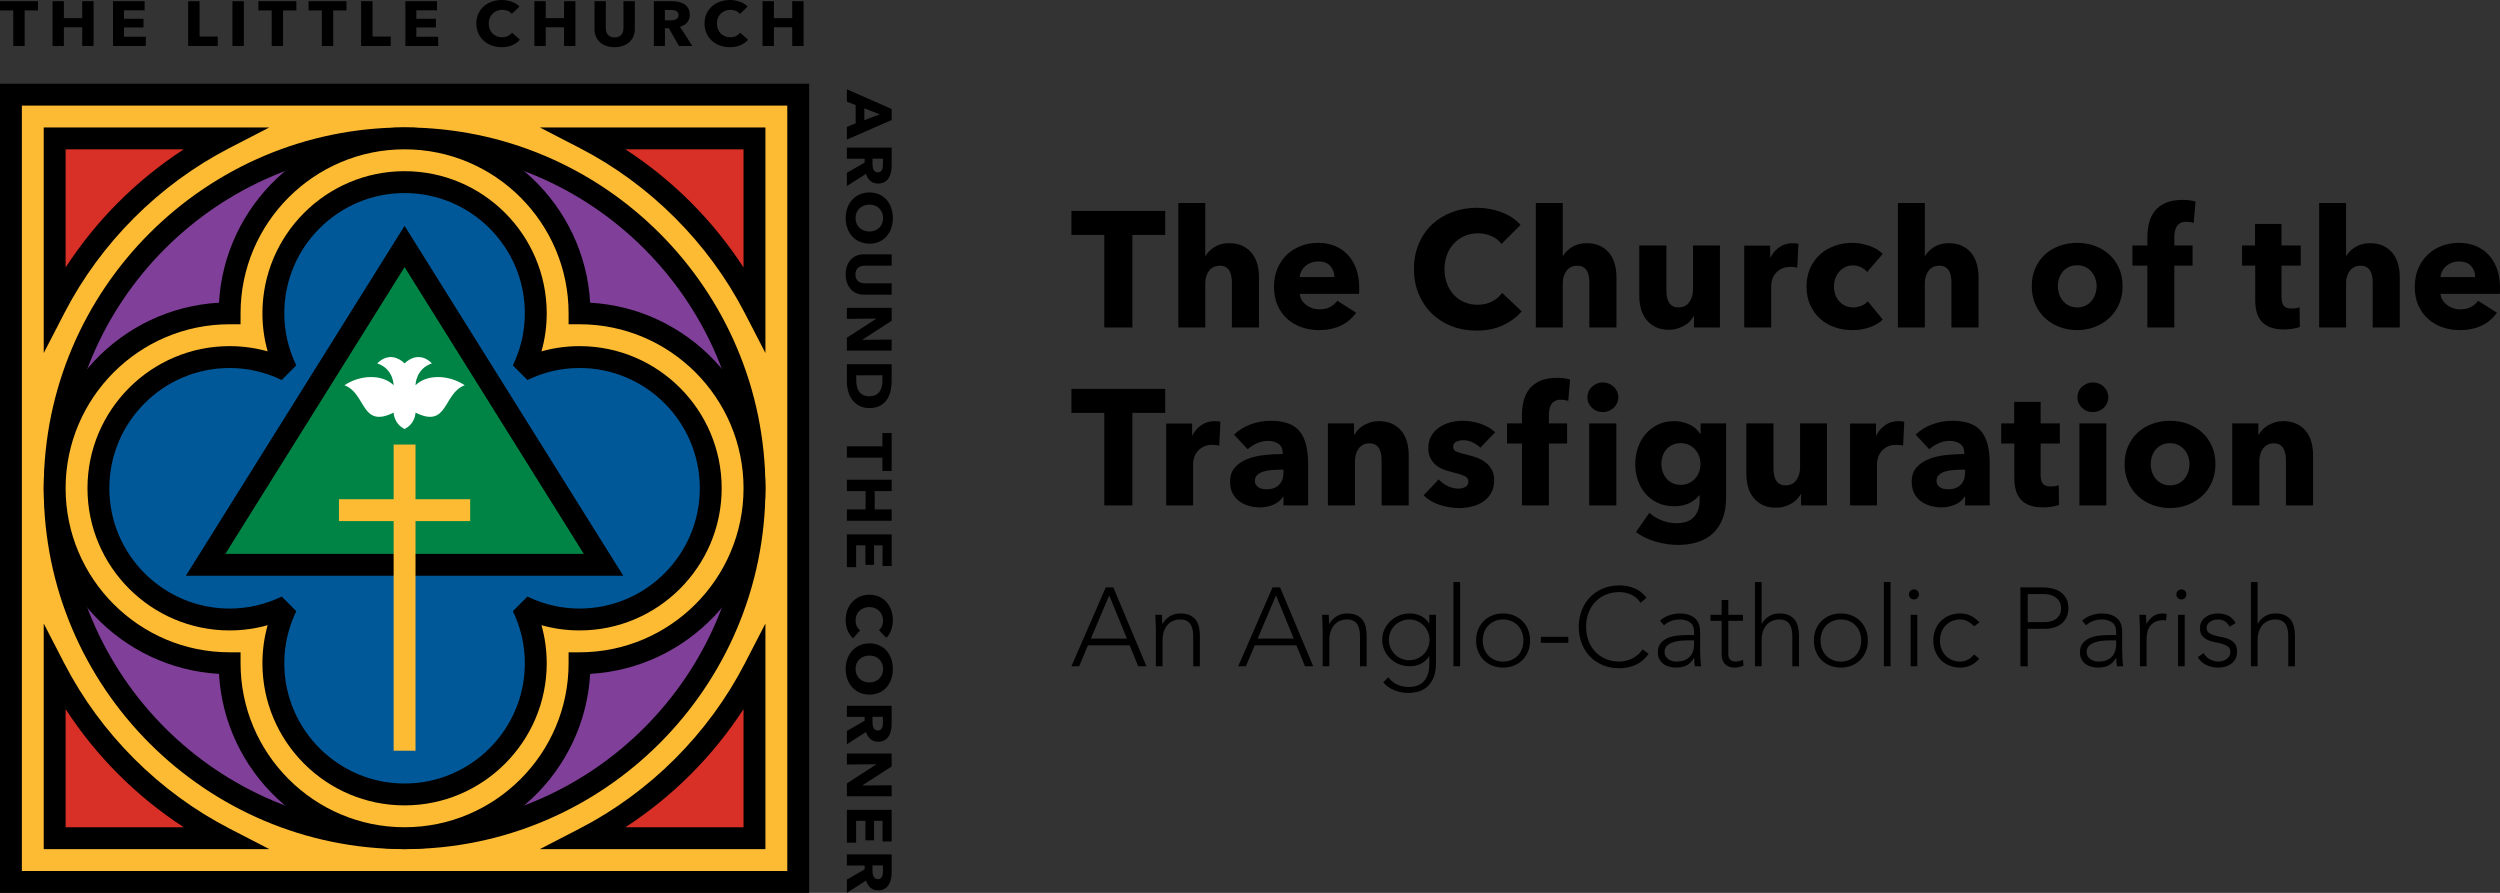 <svg width="336" height="120" viewBox="0 0 336 120" fill="none" xmlns="http://www.w3.org/2000/svg">
<rect x="0" y="0" width="336" height="120" fill="#333333" stroke="none"/>
<g clip-path="url(#clip0_1_126)">
<path d="M107.28 12.72H1.47V118.53H107.28V12.72Z" fill="#FDBB33"/>
<path d="M108.75 120H0V11.25H108.75V120ZM2.939 117.061H105.811V14.189H2.939V117.061Z" fill="black"/>
<path d="M54.375 112.652C80.347 112.652 101.402 91.597 101.402 65.625C101.402 39.653 80.347 18.598 54.375 18.598C28.403 18.598 7.348 39.653 7.348 65.625C7.348 91.597 28.403 112.652 54.375 112.652Z" fill="#804099"/>
<path d="M54.375 114.122C27.634 114.122 5.878 92.366 5.878 65.625C5.878 38.884 27.634 17.128 54.375 17.128C81.116 17.128 102.872 38.884 102.872 65.625C102.872 92.366 81.116 114.122 54.375 114.122ZM54.375 20.068C29.254 20.068 8.818 40.504 8.818 65.625C8.818 90.746 29.254 111.182 54.375 111.182C79.496 111.182 99.932 90.746 99.932 65.625C99.932 40.504 79.496 20.068 54.375 20.068Z" fill="black"/>
<path d="M77.888 42.111C77.888 29.125 67.361 18.598 54.375 18.598C41.389 18.598 30.861 29.125 30.861 42.111C17.875 42.111 7.348 52.639 7.348 65.625C7.348 78.611 17.875 89.138 30.861 89.138C30.861 102.125 41.389 112.652 54.375 112.652C67.361 112.652 77.888 102.125 77.888 89.138C90.874 89.138 101.402 78.611 101.402 65.625C101.402 52.639 90.874 42.111 77.888 42.111Z" fill="#FDBB33"/>
<path d="M54.375 114.122C41.079 114.122 30.174 103.681 29.432 90.568C16.319 89.825 5.878 78.921 5.878 65.625C5.878 52.329 16.319 41.425 29.432 40.682C30.175 27.569 41.079 17.128 54.375 17.128C67.671 17.128 78.575 27.569 79.318 40.682C92.431 41.425 102.872 52.329 102.872 65.625C102.872 78.921 92.431 89.826 79.318 90.568C78.575 103.681 67.671 114.122 54.375 114.122ZM30.861 43.581C18.707 43.581 8.818 53.47 8.818 65.625C8.818 77.78 18.707 87.669 30.861 87.669H32.331V89.138C32.331 101.293 42.22 111.182 54.375 111.182C66.53 111.182 76.419 101.293 76.419 89.138V87.669H77.888C90.043 87.669 99.932 77.78 99.932 65.625C99.932 53.47 90.043 43.581 77.888 43.581H76.419V42.112C76.419 29.957 66.53 20.068 54.375 20.068C42.22 20.068 32.331 29.957 32.331 42.112V43.581H30.861Z" fill="black"/>
<path d="M77.888 47.99C75.149 47.99 72.566 48.633 70.253 49.747C71.367 47.434 72.01 44.851 72.01 42.112C72.01 32.372 64.115 24.477 54.375 24.477C44.635 24.477 36.74 32.372 36.74 42.112C36.74 44.851 37.383 47.434 38.497 49.747C36.184 48.633 33.601 47.99 30.861 47.99C21.122 47.99 13.226 55.885 13.226 65.625C13.226 75.365 21.122 83.26 30.861 83.26C33.601 83.26 36.184 82.617 38.497 81.503C37.383 83.816 36.74 86.399 36.74 89.138C36.74 98.878 44.635 106.774 54.375 106.774C64.115 106.774 72.01 98.878 72.01 89.138C72.01 86.399 71.367 83.816 70.253 81.503C72.566 82.617 75.149 83.26 77.888 83.26C87.628 83.26 95.523 75.365 95.523 65.625C95.523 55.885 87.628 47.99 77.888 47.99Z" fill="#005899"/>
<path d="M54.375 108.243C43.841 108.243 35.27 99.672 35.27 89.138C35.27 87.397 35.507 85.687 35.974 84.025C34.313 84.493 32.603 84.73 30.861 84.73C20.328 84.73 11.757 76.159 11.757 65.625C11.757 55.091 20.328 46.52 30.861 46.52C32.603 46.52 34.313 46.757 35.974 47.224C35.507 45.563 35.27 43.853 35.27 42.112C35.27 31.578 43.841 23.007 54.375 23.007C64.909 23.007 73.48 31.578 73.48 42.112C73.48 43.853 73.243 45.563 72.775 47.224C74.437 46.757 76.147 46.52 77.888 46.52C88.422 46.52 96.993 55.091 96.993 65.625C96.993 76.159 88.422 84.73 77.888 84.73C76.147 84.73 74.437 84.493 72.775 84.025C73.243 85.687 73.48 87.397 73.48 89.138C73.48 99.672 64.909 108.243 54.375 108.243ZM37.859 80.178L39.822 82.141C38.752 84.36 38.209 86.715 38.209 89.138C38.209 98.052 45.462 105.304 54.375 105.304C63.288 105.304 70.54 98.052 70.54 89.138C70.54 86.715 69.998 84.36 68.928 82.141L70.891 80.178C73.11 81.248 75.465 81.79 77.888 81.79C86.802 81.79 94.054 74.538 94.054 65.625C94.054 56.712 86.802 49.459 77.888 49.459C75.465 49.459 73.11 50.002 70.891 51.072L68.928 49.109C69.998 46.89 70.54 44.535 70.54 42.112C70.54 33.199 63.288 25.946 54.375 25.946C45.462 25.946 38.209 33.199 38.209 42.112C38.209 44.535 38.752 46.89 39.822 49.109L37.859 51.072C35.64 50.002 33.285 49.459 30.861 49.459C21.948 49.459 14.696 56.712 14.696 65.625C14.696 74.538 21.948 81.79 30.861 81.79C33.285 81.79 35.64 81.248 37.859 80.178Z" fill="black"/>
<path d="M27.634 75.912L54.375 33.127L81.116 75.912H27.634Z" fill="#008445"/>
<path d="M54.375 35.901L78.464 74.443H30.286L54.375 35.901ZM54.375 30.355L24.983 77.382H83.767L54.375 30.355Z" fill="black"/>
<path d="M55.845 59.747H52.905V100.895H55.845V59.747Z" fill="#FDBB33"/>
<path d="M63.193 67.095H45.557V70.034H63.193V67.095Z" fill="#FDBB33"/>
<path d="M55.845 51.778C55.845 51.778 55.845 49.573 58.049 48.838C56.579 47.369 55.11 48.103 54.375 48.838C53.64 48.103 52.171 47.369 50.701 48.838C52.905 49.573 52.905 51.778 52.905 51.778C51.436 50.308 48.497 50.308 46.292 51.778C49.231 52.854 48.497 57.656 52.905 55.452C52.905 55.452 52.905 56.921 54.375 57.656C55.845 56.921 55.845 55.452 55.845 55.452C60.253 57.656 59.519 52.854 62.458 51.778C60.253 50.308 57.314 50.308 55.845 51.778Z" fill="white"/>
<path d="M30.147 18.598H7.348V41.397C12.39 31.63 20.38 23.64 30.147 18.598Z" fill="#D82F27"/>
<path d="M5.878 47.447V17.128H36.197L30.821 19.904C21.393 24.771 13.521 32.644 8.654 42.071L5.878 47.447ZM8.818 20.068V35.947C12.955 29.587 18.337 24.205 24.697 20.068H8.818Z" fill="black"/>
<path d="M78.603 18.598H101.402V41.397C96.36 31.63 88.37 23.64 78.603 18.598Z" fill="#D82F27"/>
<path d="M102.872 47.447L100.096 42.071C95.229 32.643 87.356 24.771 77.929 19.904L72.553 17.128H102.872V47.447ZM84.053 20.068C90.413 24.205 95.795 29.587 99.932 35.947V20.068H84.053Z" fill="black"/>
<path d="M30.147 112.652H7.348V89.853C12.39 99.62 20.38 107.61 30.147 112.652Z" fill="#D82F27"/>
<path d="M36.197 114.122H5.878V83.803L8.654 89.179C13.521 98.607 21.393 106.479 30.821 111.346L36.197 114.122ZM8.818 111.182H24.697C18.337 107.045 12.955 101.664 8.818 95.303V111.182Z" fill="black"/>
<path d="M78.603 112.652H101.402V89.853C96.36 99.62 88.37 107.61 78.603 112.652Z" fill="#D82F27"/>
<path d="M102.872 114.122H72.553L77.929 111.346C87.357 106.479 95.229 98.607 100.096 89.179L102.872 83.803V114.122ZM84.053 111.182H99.932V95.303C95.795 101.664 90.413 107.045 84.053 111.182Z" fill="black"/>
<path d="M68.843 6.073C68.433 6.252 67.96 6.341 67.424 6.341C66.937 6.341 66.486 6.265 66.072 6.112C65.659 5.959 65.3 5.742 64.997 5.461C64.693 5.181 64.455 4.845 64.283 4.454C64.11 4.063 64.024 3.633 64.024 3.162C64.024 2.681 64.112 2.244 64.287 1.853C64.463 1.462 64.705 1.129 65.015 0.855C65.324 0.58 65.687 0.369 66.103 0.221C66.52 0.074 66.969 8.39233e-05 67.451 8.39233e-05C67.897 8.39233e-05 68.336 0.075 68.768 0.226C69.199 0.376 69.548 0.595 69.816 0.884L68.781 1.87C68.638 1.683 68.451 1.544 68.219 1.454C67.987 1.363 67.749 1.318 67.505 1.318C67.237 1.318 66.992 1.364 66.769 1.458C66.545 1.551 66.353 1.68 66.193 1.845C66.032 2.009 65.907 2.203 65.818 2.427C65.728 2.651 65.684 2.896 65.684 3.162C65.684 3.434 65.728 3.684 65.818 3.91C65.907 4.137 66.031 4.331 66.188 4.493C66.346 4.654 66.535 4.78 66.755 4.871C66.975 4.961 67.216 5.007 67.478 5.007C67.781 5.007 68.046 4.95 68.272 4.837C68.498 4.724 68.68 4.576 68.817 4.394L69.879 5.347C69.599 5.653 69.254 5.895 68.843 6.073Z" fill="black"/>
<path d="M75.808 6.18V3.664H73.345V6.18H71.819V0.162H73.345V2.439H75.808V0.162H77.334V6.18H75.808Z" fill="black"/>
<path d="M85.127 4.9C84.999 5.198 84.816 5.453 84.579 5.666C84.341 5.878 84.054 6.043 83.717 6.163C83.381 6.282 83.008 6.341 82.597 6.341C82.181 6.341 81.806 6.282 81.473 6.163C81.14 6.044 80.857 5.878 80.625 5.666C80.393 5.453 80.214 5.198 80.089 4.9C79.964 4.603 79.902 4.273 79.902 3.91V0.162H81.419V3.791C81.419 3.956 81.441 4.111 81.486 4.259C81.531 4.406 81.599 4.538 81.692 4.654C81.784 4.77 81.906 4.862 82.058 4.93C82.209 4.998 82.392 5.032 82.606 5.032C82.82 5.032 83.003 4.998 83.155 4.93C83.307 4.862 83.43 4.77 83.525 4.654C83.621 4.538 83.689 4.406 83.731 4.259C83.772 4.111 83.793 3.956 83.793 3.791V0.162H85.319V3.91C85.319 4.273 85.255 4.603 85.127 4.9Z" fill="black"/>
<path d="M91.26 6.18L89.888 3.791H89.368V6.18H87.877V0.162H90.287C90.59 0.162 90.886 0.191 91.175 0.251C91.463 0.311 91.722 0.411 91.951 0.553C92.18 0.694 92.363 0.881 92.501 1.114C92.637 1.346 92.706 1.635 92.706 1.981C92.706 2.389 92.589 2.732 92.358 3.009C92.126 3.287 91.804 3.485 91.394 3.604L93.045 6.18H91.26ZM91.197 2.006C91.197 1.865 91.166 1.75 91.103 1.662C91.04 1.574 90.96 1.506 90.861 1.458C90.762 1.41 90.651 1.377 90.529 1.36C90.406 1.343 90.288 1.335 90.175 1.335H89.359V2.737H90.085C90.211 2.737 90.34 2.728 90.471 2.708C90.603 2.688 90.722 2.652 90.83 2.601C90.937 2.55 91.025 2.477 91.094 2.38C91.163 2.284 91.197 2.159 91.197 2.006Z" fill="black"/>
<path d="M99.508 6.073C99.098 6.252 98.625 6.341 98.089 6.341C97.602 6.341 97.151 6.265 96.737 6.112C96.324 5.959 95.965 5.742 95.662 5.461C95.358 5.181 95.12 4.845 94.948 4.454C94.775 4.063 94.689 3.633 94.689 3.162C94.689 2.681 94.777 2.244 94.952 1.853C95.128 1.462 95.37 1.129 95.68 0.855C95.989 0.58 96.352 0.369 96.768 0.221C97.185 0.074 97.634 8.39233e-05 98.116 8.39233e-05C98.562 8.39233e-05 99.001 0.075 99.433 0.226C99.864 0.376 100.213 0.595 100.481 0.884L99.446 1.87C99.303 1.683 99.115 1.544 98.884 1.454C98.652 1.363 98.413 1.318 98.17 1.318C97.902 1.318 97.656 1.364 97.433 1.458C97.21 1.551 97.018 1.68 96.858 1.845C96.697 2.009 96.572 2.203 96.483 2.427C96.393 2.651 96.349 2.896 96.349 3.162C96.349 3.434 96.393 3.684 96.483 3.91C96.572 4.137 96.696 4.331 96.853 4.493C97.01 4.654 97.2 4.78 97.42 4.871C97.64 4.961 97.881 5.007 98.143 5.007C98.446 5.007 98.711 4.95 98.937 4.837C99.163 4.724 99.344 4.576 99.482 4.394L100.544 5.347C100.264 5.653 99.919 5.895 99.508 6.073Z" fill="black"/>
<path d="M106.474 6.18V3.664H104.011V6.18H102.484V0.162H104.011V2.439H106.474V0.162H108V6.18H106.474Z" fill="black"/>
<path d="M3.312 1.403V6.18H1.785V1.403H0V0.162H5.096V1.403H3.312Z" fill="black"/>
<path d="M11.05 6.18V3.664H8.586V6.18H7.06V0.162H8.586V2.439H11.05V0.162H12.576V6.18H11.05Z" fill="black"/>
<path d="M15.19 6.18V0.162H19.438V1.386H16.663V2.525H19.287V3.689H16.663V4.939H19.599V6.18H15.19Z" fill="black"/>
<path d="M25.287 6.18V0.162H26.822V4.913H29.267V6.18H25.287Z" fill="black"/>
<path d="M31.24 6.18V0.162H32.775V6.18H31.24Z" fill="black"/>
<path d="M38.042 1.403V6.18H36.516V1.403H34.73V0.162H39.827V1.403H38.042Z" fill="black"/>
<path d="M44.783 1.403V6.18H43.257V1.403H41.472V0.162H46.568V1.403H44.783Z" fill="black"/>
<path d="M48.532 6.18V0.162H50.067V4.913H52.512V6.18H48.532Z" fill="black"/>
<path d="M54.484 6.18V0.162H58.733V1.386H55.957V2.525H58.581V3.689H55.957V4.939H58.894V6.18H54.484Z" fill="black"/>
<path d="M113.82 17.061L115.002 16.57V14.124L113.82 13.66V12L119.838 14.651V16.132L113.82 18.756V17.061ZM118.232 15.365L116.166 14.562V16.151L118.232 15.365Z" fill="black"/>
<path d="M113.82 23.223L116.209 21.851V21.331H113.82V19.84H119.838V22.25C119.838 22.554 119.809 22.85 119.749 23.138C119.689 23.427 119.589 23.686 119.447 23.915C119.306 24.144 119.119 24.327 118.886 24.464C118.654 24.601 118.365 24.669 118.019 24.669C117.611 24.669 117.268 24.553 116.991 24.321C116.713 24.089 116.515 23.768 116.396 23.357L113.82 25.009V23.223ZM117.994 23.161C118.135 23.161 118.25 23.129 118.338 23.067C118.426 23.003 118.494 22.923 118.542 22.824C118.59 22.726 118.623 22.615 118.64 22.492C118.657 22.37 118.665 22.252 118.665 22.138V21.322H117.263V22.049C117.263 22.174 117.272 22.303 117.292 22.434C117.312 22.566 117.348 22.685 117.399 22.793C117.45 22.901 117.523 22.989 117.62 23.058C117.716 23.126 117.841 23.161 117.994 23.161Z" fill="black"/>
<path d="M116.855 32.749C116.379 32.749 115.944 32.662 115.55 32.49C115.156 32.317 114.819 32.078 114.539 31.771C114.258 31.465 114.041 31.1 113.888 30.678C113.735 30.255 113.659 29.797 113.659 29.303C113.659 28.81 113.735 28.353 113.888 27.934C114.041 27.514 114.258 27.151 114.539 26.845C114.819 26.538 115.156 26.298 115.55 26.126C115.944 25.954 116.379 25.867 116.855 25.867C117.336 25.867 117.771 25.954 118.16 26.126C118.548 26.298 118.878 26.538 119.15 26.845C119.422 27.151 119.631 27.514 119.779 27.934C119.926 28.353 120 28.81 120 29.303C120 29.797 119.926 30.255 119.779 30.678C119.631 31.1 119.422 31.465 119.15 31.771C118.878 32.078 118.548 32.317 118.16 32.49C117.771 32.662 117.336 32.749 116.855 32.749ZM116.855 31.115C117.115 31.115 117.359 31.07 117.586 30.982C117.813 30.892 118.006 30.769 118.168 30.611C118.33 30.453 118.457 30.263 118.551 30.04C118.644 29.817 118.691 29.571 118.691 29.303C118.691 29.036 118.644 28.792 118.551 28.571C118.457 28.352 118.33 28.161 118.168 28.001C118.006 27.84 117.812 27.716 117.586 27.63C117.359 27.544 117.115 27.501 116.855 27.501C116.583 27.501 116.332 27.545 116.103 27.634C115.873 27.724 115.676 27.847 115.512 28.005C115.347 28.163 115.219 28.352 115.125 28.571C115.032 28.792 114.985 29.036 114.985 29.303C114.985 29.571 115.032 29.815 115.125 30.035C115.219 30.255 115.347 30.446 115.512 30.607C115.676 30.767 115.873 30.892 116.103 30.982C116.332 31.07 116.583 31.115 116.855 31.115Z" fill="black"/>
<path d="M115.1 39.41C114.802 39.282 114.547 39.099 114.334 38.861C114.122 38.624 113.957 38.337 113.837 38C113.718 37.664 113.659 37.291 113.659 36.88C113.659 36.464 113.718 36.089 113.837 35.756C113.956 35.423 114.122 35.14 114.334 34.908C114.547 34.676 114.802 34.497 115.1 34.372C115.397 34.247 115.727 34.185 116.09 34.185H119.838V35.702H116.209C116.044 35.702 115.889 35.724 115.741 35.769C115.594 35.814 115.462 35.882 115.346 35.974C115.23 36.067 115.138 36.189 115.07 36.341C115.002 36.492 114.968 36.675 114.968 36.889C114.968 37.103 115.002 37.286 115.07 37.438C115.138 37.59 115.23 37.713 115.346 37.808C115.462 37.904 115.594 37.972 115.741 38.014C115.889 38.055 116.044 38.076 116.209 38.076H119.838V39.602H116.09C115.727 39.602 115.397 39.538 115.1 39.41Z" fill="black"/>
<path d="M113.82 45.389L117.756 42.845V42.818L113.82 42.855V41.373H119.838V43.113L115.911 45.648V45.675L119.838 45.639V47.121H113.82V45.389Z" fill="black"/>
<path d="M116.846 54.845C116.319 54.845 115.865 54.742 115.482 54.537C115.1 54.331 114.785 54.061 114.538 53.725C114.292 53.389 114.111 53.009 113.995 52.587C113.878 52.164 113.82 51.736 113.82 51.302V48.945H119.838V51.23C119.838 51.677 119.789 52.117 119.689 52.551C119.59 52.985 119.426 53.372 119.197 53.712C118.967 54.051 118.66 54.324 118.274 54.533C117.889 54.741 117.413 54.845 116.846 54.845ZM116.846 53.256C117.186 53.256 117.468 53.198 117.692 53.082C117.916 52.966 118.094 52.812 118.227 52.618C118.361 52.425 118.455 52.205 118.512 51.958C118.569 51.71 118.597 51.456 118.597 51.194V50.436H115.078V51.159C115.078 51.433 115.108 51.696 115.168 51.949C115.227 52.202 115.325 52.425 115.461 52.618C115.597 52.812 115.778 52.966 116.005 53.082C116.232 53.198 116.512 53.256 116.846 53.256Z" fill="black"/>
<path d="M113.927 84.749C113.748 84.339 113.659 83.866 113.659 83.33C113.659 82.842 113.735 82.392 113.888 81.978C114.041 81.564 114.258 81.206 114.539 80.902C114.819 80.599 115.155 80.361 115.546 80.188C115.937 80.016 116.367 79.93 116.838 79.93C117.319 79.93 117.756 80.017 118.147 80.193C118.538 80.369 118.871 80.611 119.145 80.92C119.42 81.229 119.631 81.593 119.779 82.009C119.926 82.426 120 82.875 120 83.357C120 83.803 119.925 84.242 119.774 84.673C119.624 85.105 119.405 85.454 119.116 85.722L118.13 84.687C118.317 84.544 118.456 84.356 118.546 84.124C118.637 83.892 118.682 83.654 118.682 83.41C118.682 83.142 118.636 82.897 118.542 82.674C118.449 82.451 118.32 82.259 118.155 82.099C117.991 81.938 117.797 81.813 117.573 81.724C117.349 81.634 117.104 81.59 116.838 81.59C116.566 81.59 116.316 81.634 116.09 81.724C115.863 81.813 115.669 81.936 115.507 82.094C115.346 82.251 115.22 82.44 115.129 82.66C115.039 82.881 114.993 83.122 114.993 83.384C114.993 83.687 115.05 83.951 115.163 84.178C115.276 84.404 115.424 84.585 115.606 84.722L114.653 85.784C114.347 85.505 114.105 85.16 113.927 84.749Z" fill="black"/>
<path d="M116.855 93.353C116.379 93.353 115.944 93.267 115.55 93.095C115.156 92.922 114.819 92.683 114.539 92.376C114.258 92.07 114.041 91.705 113.888 91.283C113.735 90.86 113.659 90.402 113.659 89.908C113.659 89.414 113.735 88.958 113.888 88.538C114.041 88.119 114.258 87.756 114.539 87.45C114.819 87.143 115.156 86.903 115.55 86.731C115.944 86.558 116.379 86.472 116.855 86.472C117.336 86.472 117.771 86.558 118.16 86.731C118.548 86.903 118.878 87.143 119.15 87.45C119.422 87.756 119.631 88.119 119.779 88.538C119.926 88.958 120 89.415 120 89.908C120 90.402 119.926 90.86 119.779 91.283C119.631 91.705 119.422 92.07 119.15 92.376C118.878 92.683 118.548 92.922 118.16 93.095C117.771 93.267 117.336 93.353 116.855 93.353ZM116.855 91.72C117.115 91.72 117.359 91.675 117.586 91.586C117.813 91.497 118.006 91.374 118.168 91.216C118.33 91.058 118.457 90.868 118.551 90.644C118.644 90.421 118.691 90.176 118.691 89.908C118.691 89.641 118.644 89.397 118.551 89.176C118.457 88.957 118.33 88.766 118.168 88.606C118.006 88.445 117.812 88.321 117.586 88.235C117.359 88.148 117.115 88.106 116.855 88.106C116.583 88.106 116.332 88.15 116.103 88.239C115.873 88.329 115.676 88.452 115.512 88.61C115.347 88.768 115.219 88.957 115.125 89.176C115.032 89.397 114.985 89.641 114.985 89.908C114.985 90.176 115.032 90.42 115.125 90.64C115.219 90.86 115.347 91.051 115.512 91.211C115.676 91.372 115.873 91.497 116.103 91.586C116.332 91.675 116.583 91.72 116.855 91.72Z" fill="black"/>
<path d="M113.82 98.241L116.209 96.869V96.349H113.82V94.858H119.838V97.268C119.838 97.571 119.809 97.867 119.749 98.156C119.689 98.444 119.589 98.703 119.447 98.932C119.306 99.161 119.119 99.344 118.886 99.481C118.654 99.618 118.365 99.687 118.019 99.687C117.611 99.687 117.268 99.57 116.991 99.338C116.713 99.107 116.515 98.785 116.396 98.375L113.82 100.026V98.241ZM117.994 98.178C118.135 98.178 118.25 98.147 118.338 98.084C118.426 98.021 118.494 97.94 118.542 97.842C118.59 97.743 118.623 97.632 118.64 97.51C118.657 97.387 118.665 97.269 118.665 97.156V96.34H117.263V97.066C117.263 97.192 117.272 97.32 117.292 97.452C117.312 97.584 117.348 97.703 117.399 97.811C117.45 97.918 117.523 98.006 117.62 98.075C117.716 98.144 117.841 98.178 117.994 98.178Z" fill="black"/>
<path d="M113.82 105.288L117.756 102.744V102.717L113.82 102.753V101.271H119.838V103.012L115.911 105.546V105.573L119.838 105.537V107.019H113.82V105.288Z" fill="black"/>
<path d="M113.82 108.844H119.838V113.093H118.614V110.317H117.475V112.941H116.311V110.317H115.061V113.253H113.82V108.844Z" fill="black"/>
<path d="M113.82 118.215L116.209 116.843V116.323H113.82V114.832H119.838V117.242C119.838 117.545 119.809 117.841 119.749 118.13C119.689 118.418 119.589 118.677 119.447 118.906C119.306 119.135 119.119 119.318 118.886 119.456C118.654 119.592 118.365 119.661 118.019 119.661C117.611 119.661 117.268 119.544 116.991 119.313C116.713 119.081 116.515 118.759 116.396 118.349L113.82 120V118.215ZM117.994 118.152C118.135 118.152 118.25 118.121 118.338 118.058C118.426 117.995 118.494 117.914 118.542 117.816C118.59 117.717 118.623 117.606 118.64 117.484C118.657 117.361 118.665 117.243 118.665 117.13V116.314H117.263V117.04C117.263 117.166 117.272 117.294 117.292 117.426C117.312 117.558 117.348 117.677 117.399 117.785C117.45 117.892 117.523 117.98 117.62 118.049C117.716 118.118 117.841 118.152 117.994 118.152Z" fill="black"/>
<path d="M118.597 61.511H113.82V59.985H118.597V58.2H119.838V63.296H118.597V61.511Z" fill="black"/>
<path d="M113.82 68.465H116.336V66.001H113.82V64.475H119.838V66.001H117.56V68.465H119.838V69.99H113.82V68.465Z" fill="black"/>
<path d="M113.82 71.819H119.838V76.068H118.614V73.292H117.475V75.916H116.311V73.292H115.061V76.228H113.82V71.819Z" fill="black"/>
<path d="M152.189 31.577V44.013H148.416V31.577H144V28.347H156.605V31.577H152.189Z" fill="black"/>
<path d="M165.566 44.013V38.039C165.566 37.729 165.544 37.434 165.5 37.154C165.455 36.874 165.37 36.626 165.246 36.412C165.121 36.199 164.955 36.029 164.749 35.903C164.543 35.778 164.278 35.715 163.955 35.715C163.321 35.715 162.836 35.941 162.497 36.39C162.158 36.84 161.99 37.397 161.99 38.061V44.013H158.37V27.285H161.99V34.388H162.034C162.284 33.945 162.682 33.551 163.227 33.204C163.77 32.858 164.425 32.684 165.191 32.684C165.942 32.684 166.57 32.817 167.078 33.082C167.586 33.348 167.998 33.691 168.314 34.111C168.63 34.532 168.859 35.015 168.999 35.56C169.138 36.106 169.209 36.652 169.209 37.198V44.013L165.566 44.013Z" fill="black"/>
<path d="M182.677 38.636V39.079C182.677 39.226 182.67 39.367 182.656 39.499H174.687C174.716 39.809 174.808 40.09 174.962 40.34C175.117 40.591 175.316 40.809 175.559 40.993C175.801 41.178 176.074 41.321 176.376 41.424C176.676 41.528 176.99 41.579 177.313 41.579C177.887 41.579 178.373 41.472 178.771 41.258C179.167 41.044 179.492 40.768 179.742 40.428L182.258 42.022C181.743 42.774 181.062 43.353 180.216 43.759C179.37 44.165 178.387 44.367 177.269 44.367C176.445 44.367 175.665 44.238 174.929 43.98C174.193 43.722 173.549 43.346 172.998 42.852C172.446 42.358 172.011 41.749 171.695 41.026C171.379 40.304 171.221 39.477 171.221 38.548C171.221 37.648 171.375 36.833 171.684 36.102C171.993 35.373 172.412 34.752 172.943 34.244C173.472 33.735 174.097 33.34 174.818 33.06C175.539 32.78 176.32 32.64 177.159 32.64C177.968 32.64 178.711 32.776 179.389 33.049C180.065 33.322 180.646 33.716 181.132 34.233C181.617 34.749 181.997 35.376 182.269 36.114C182.541 36.852 182.677 37.693 182.677 38.636ZM179.344 37.242C179.344 36.667 179.164 36.173 178.803 35.76C178.443 35.347 177.901 35.14 177.18 35.14C176.828 35.14 176.504 35.196 176.209 35.306C175.916 35.416 175.658 35.568 175.437 35.76C175.216 35.951 175.04 36.176 174.907 36.435C174.774 36.693 174.701 36.962 174.687 37.242H179.344Z" fill="black"/>
<path d="M201.956 43.737C200.94 44.201 199.77 44.434 198.445 44.434C197.238 44.434 196.123 44.235 195.1 43.836C194.077 43.438 193.191 42.874 192.44 42.144C191.691 41.413 191.101 40.539 190.675 39.522C190.247 38.504 190.034 37.382 190.034 36.158C190.034 34.904 190.251 33.768 190.686 32.75C191.119 31.732 191.719 30.866 192.485 30.15C193.25 29.435 194.148 28.886 195.178 28.501C196.208 28.119 197.32 27.926 198.511 27.926C199.615 27.926 200.7 28.122 201.768 28.513C202.835 28.904 203.699 29.475 204.362 30.228L201.801 32.794C201.448 32.308 200.984 31.946 200.41 31.71C199.836 31.474 199.247 31.356 198.644 31.356C197.982 31.356 197.375 31.478 196.823 31.721C196.271 31.965 195.796 32.3 195.399 32.728C195.001 33.156 194.692 33.661 194.472 34.244C194.251 34.827 194.141 35.464 194.141 36.157C194.141 36.866 194.251 37.515 194.472 38.105C194.692 38.695 194.997 39.2 195.388 39.62C195.777 40.041 196.245 40.37 196.789 40.605C197.334 40.841 197.93 40.96 198.577 40.96C199.328 40.96 199.983 40.812 200.542 40.517C201.102 40.222 201.55 39.838 201.889 39.367L204.516 41.844C203.824 42.641 202.97 43.272 201.956 43.737Z" fill="black"/>
<path d="M213.61 44.013V38.039C213.61 37.729 213.588 37.434 213.544 37.154C213.5 36.874 213.415 36.626 213.29 36.412C213.165 36.199 212.999 36.029 212.793 35.903C212.587 35.778 212.322 35.715 211.999 35.715C211.365 35.715 210.88 35.941 210.541 36.39C210.203 36.84 210.034 37.397 210.034 38.061V44.013H206.414V27.285H210.034V34.388H210.078C210.328 33.945 210.726 33.551 211.271 33.204C211.814 32.858 212.47 32.684 213.235 32.684C213.986 32.684 214.615 32.817 215.122 33.082C215.63 33.348 216.042 33.691 216.358 34.111C216.675 34.532 216.903 35.015 217.043 35.56C217.182 36.106 217.253 36.652 217.253 37.198V44.013L213.61 44.013Z" fill="black"/>
<path d="M227.671 44.013V42.486H227.627C227.495 42.738 227.321 42.973 227.108 43.194C226.895 43.416 226.645 43.608 226.358 43.77C226.071 43.932 225.755 44.065 225.409 44.168C225.063 44.271 224.699 44.323 224.317 44.323C223.58 44.323 222.958 44.19 222.451 43.925C221.943 43.659 221.531 43.316 221.215 42.896C220.898 42.475 220.67 41.996 220.531 41.457C220.391 40.919 220.32 40.37 220.32 39.809V32.994H223.963V38.968C223.963 39.278 223.985 39.573 224.029 39.854C224.073 40.134 224.157 40.384 224.283 40.606C224.408 40.827 224.574 41.001 224.78 41.126C224.986 41.251 225.258 41.314 225.597 41.314C226.229 41.314 226.712 41.078 227.042 40.606C227.374 40.134 227.539 39.58 227.539 38.946V32.994H231.16V44.013L227.671 44.013Z" fill="black"/>
<path d="M241.555 35.981C241.394 35.937 241.235 35.907 241.081 35.892C240.926 35.878 240.776 35.87 240.628 35.87C240.143 35.87 239.735 35.959 239.403 36.135C239.073 36.312 238.807 36.525 238.609 36.775C238.41 37.025 238.267 37.298 238.178 37.592C238.089 37.886 238.045 38.143 238.045 38.364V44.013H234.426V33.007H237.913V34.6H237.958C238.237 34.036 238.634 33.575 239.149 33.219C239.664 32.862 240.261 32.684 240.937 32.684C241.085 32.684 241.228 32.691 241.368 32.706C241.507 32.721 241.621 32.743 241.71 32.772L241.555 35.981Z" fill="black"/>
<path d="M250.944 36.556C250.738 36.29 250.459 36.077 250.105 35.915C249.752 35.753 249.392 35.671 249.024 35.671C248.641 35.671 248.295 35.748 247.986 35.903C247.677 36.058 247.412 36.265 247.192 36.523C246.97 36.782 246.798 37.08 246.673 37.419C246.547 37.759 246.485 38.12 246.485 38.504C246.485 38.887 246.544 39.248 246.661 39.588C246.78 39.928 246.952 40.226 247.181 40.484C247.408 40.742 247.68 40.946 247.998 41.093C248.314 41.24 248.671 41.314 249.068 41.314C249.436 41.314 249.8 41.244 250.161 41.103C250.521 40.964 250.812 40.761 251.033 40.495L253.041 42.952C252.585 43.394 251.997 43.741 251.276 43.991C250.555 44.242 249.788 44.368 248.98 44.368C248.111 44.368 247.301 44.235 246.547 43.969C245.795 43.704 245.141 43.317 244.587 42.808C244.031 42.299 243.594 41.683 243.275 40.96C242.958 40.237 242.799 39.418 242.799 38.504C242.799 37.604 242.958 36.792 243.275 36.07C243.594 35.347 244.031 34.731 244.587 34.222C245.141 33.713 245.795 33.322 246.547 33.049C247.301 32.776 248.104 32.64 248.957 32.64C249.355 32.64 249.749 32.677 250.138 32.75C250.528 32.824 250.903 32.924 251.265 33.049C251.624 33.175 251.956 33.329 252.258 33.514C252.559 33.699 252.821 33.901 253.041 34.122L250.944 36.556Z" fill="black"/>
<path d="M262.273 44.013V38.039C262.273 37.729 262.252 37.434 262.208 37.154C262.163 36.874 262.078 36.626 261.954 36.412C261.829 36.199 261.663 36.029 261.457 35.903C261.251 35.778 260.986 35.715 260.663 35.715C260.029 35.715 259.544 35.941 259.205 36.39C258.866 36.84 258.697 37.397 258.697 38.061V44.013H255.078V27.285H258.697V34.388H258.742C258.992 33.945 259.39 33.551 259.934 33.204C260.478 32.858 261.133 32.684 261.899 32.684C262.65 32.684 263.278 32.817 263.786 33.082C264.294 33.348 264.706 33.691 265.022 34.111C265.338 34.532 265.567 35.015 265.707 35.56C265.846 36.106 265.917 36.652 265.917 37.198V44.013L262.273 44.013Z" fill="black"/>
<path d="M285.274 38.459C285.274 39.359 285.111 40.174 284.788 40.905C284.464 41.635 284.023 42.254 283.463 42.763C282.904 43.272 282.257 43.667 281.521 43.947C280.785 44.227 279.997 44.367 279.159 44.367C278.335 44.367 277.551 44.227 276.808 43.947C276.064 43.667 275.418 43.272 274.865 42.763C274.313 42.254 273.875 41.635 273.552 40.905C273.228 40.174 273.067 39.359 273.067 38.459C273.067 37.559 273.228 36.748 273.552 36.025C273.875 35.302 274.313 34.69 274.865 34.188C275.418 33.687 276.064 33.303 276.808 33.038C277.551 32.772 278.335 32.64 279.159 32.64C279.997 32.64 280.785 32.772 281.521 33.038C282.257 33.303 282.904 33.687 283.463 34.188C284.023 34.69 284.464 35.302 284.788 36.025C285.111 36.748 285.274 37.559 285.274 38.459ZM281.785 38.459C281.785 38.105 281.727 37.759 281.609 37.419C281.492 37.08 281.322 36.782 281.101 36.523C280.881 36.265 280.608 36.055 280.285 35.892C279.961 35.73 279.585 35.649 279.159 35.649C278.732 35.649 278.356 35.73 278.033 35.892C277.71 36.055 277.44 36.265 277.227 36.523C277.014 36.782 276.852 37.08 276.742 37.419C276.632 37.759 276.577 38.105 276.577 38.459C276.577 38.813 276.632 39.16 276.742 39.499C276.852 39.839 277.018 40.145 277.238 40.418C277.459 40.691 277.731 40.908 278.055 41.07C278.379 41.233 278.754 41.314 279.182 41.314C279.608 41.314 279.983 41.233 280.307 41.07C280.631 40.908 280.903 40.691 281.124 40.418C281.345 40.145 281.51 39.839 281.62 39.499C281.73 39.16 281.785 38.813 281.785 38.459Z" fill="black"/>
<path d="M294.832 29.962C294.701 29.918 294.546 29.881 294.369 29.852C294.193 29.822 294.016 29.807 293.839 29.807C293.501 29.807 293.229 29.866 293.023 29.984C292.815 30.102 292.654 30.261 292.536 30.46C292.419 30.66 292.338 30.885 292.293 31.135C292.25 31.386 292.227 31.637 292.227 31.888V32.994H294.678V35.693H292.227V44.014H288.607V35.693H286.599V32.994H288.607V31.931C288.607 31.253 288.681 30.608 288.829 29.996C288.975 29.383 289.229 28.845 289.59 28.38C289.95 27.915 290.436 27.547 291.047 27.273C291.657 27.001 292.419 26.864 293.332 26.864C293.641 26.864 293.946 26.883 294.248 26.92C294.549 26.956 294.825 27.012 295.076 27.086L294.832 29.962Z" fill="black"/>
<path d="M306.633 35.693V39.914C306.633 40.432 306.731 40.821 306.93 41.08C307.128 41.339 307.485 41.469 308 41.469C308.178 41.469 308.364 41.454 308.563 41.425C308.762 41.395 308.927 41.351 309.06 41.292L309.105 43.947C308.854 44.036 308.538 44.113 308.155 44.179C307.773 44.246 307.39 44.279 307.008 44.279C306.271 44.279 305.653 44.186 305.154 44.001C304.653 43.817 304.252 43.551 303.95 43.203C303.648 42.855 303.431 42.441 303.299 41.961C303.167 41.48 303.1 40.944 303.1 40.352V35.693H301.334V32.994H303.078V30.095H306.633V32.994H309.215V35.693L306.633 35.693Z" fill="black"/>
<path d="M318.888 44.013V38.039C318.888 37.729 318.867 37.434 318.822 37.154C318.778 36.874 318.693 36.626 318.568 36.412C318.444 36.199 318.277 36.029 318.071 35.903C317.865 35.778 317.601 35.715 317.277 35.715C316.644 35.715 316.159 35.941 315.82 36.39C315.481 36.84 315.312 37.397 315.312 38.061V44.013H311.693V27.285H315.312V34.388H315.356C315.607 33.945 316.004 33.551 316.549 33.204C317.093 32.858 317.748 32.684 318.513 32.684C319.264 32.684 319.893 32.817 320.401 33.082C320.909 33.348 321.321 33.691 321.637 34.111C321.953 34.532 322.182 35.015 322.322 35.56C322.461 36.106 322.531 36.652 322.531 37.198V44.013L318.888 44.013Z" fill="black"/>
<path d="M336 38.636V39.079C336 39.226 335.993 39.367 335.978 39.499H328.009C328.038 39.809 328.13 40.09 328.285 40.34C328.439 40.591 328.638 40.809 328.881 40.993C329.123 41.178 329.396 41.321 329.698 41.424C329.999 41.528 330.312 41.579 330.636 41.579C331.209 41.579 331.696 41.472 332.093 41.258C332.49 41.044 332.814 40.768 333.065 40.428L335.581 42.022C335.066 42.774 334.384 43.353 333.539 43.759C332.692 44.165 331.71 44.367 330.591 44.367C329.767 44.367 328.988 44.238 328.251 43.98C327.516 43.722 326.871 43.346 326.321 42.852C325.768 42.358 325.334 41.749 325.018 41.026C324.701 40.304 324.543 39.477 324.543 38.548C324.543 37.648 324.698 36.833 325.007 36.102C325.316 35.373 325.735 34.752 326.265 34.244C326.795 33.735 327.42 33.34 328.141 33.06C328.862 32.78 329.643 32.64 330.481 32.64C331.291 32.64 332.033 32.776 332.711 33.049C333.388 33.322 333.969 33.716 334.455 34.233C334.94 34.749 335.32 35.376 335.591 36.114C335.863 36.852 336 37.693 336 38.636ZM332.667 37.242C332.667 36.667 332.486 36.173 332.126 35.76C331.765 35.347 331.224 35.14 330.503 35.14C330.151 35.14 329.826 35.196 329.532 35.306C329.238 35.416 328.981 35.568 328.759 35.76C328.539 35.951 328.363 36.176 328.23 36.435C328.097 36.693 328.024 36.962 328.009 37.242H332.667Z" fill="black"/>
<path d="M152.189 55.492V67.928H148.416V55.492H144V52.262H156.605V55.492H152.189Z" fill="black"/>
<path d="M163.866 59.896C163.704 59.852 163.546 59.823 163.392 59.808C163.237 59.793 163.086 59.785 162.939 59.785C162.454 59.785 162.046 59.874 161.714 60.05C161.383 60.227 161.118 60.44 160.92 60.69C160.721 60.94 160.577 61.213 160.489 61.507C160.4 61.801 160.356 62.059 160.356 62.279V67.928H156.737V56.922H160.224V58.515H160.269C160.548 57.951 160.945 57.491 161.46 57.134C161.975 56.778 162.572 56.599 163.248 56.599C163.396 56.599 163.539 56.606 163.679 56.621C163.818 56.636 163.932 56.658 164.021 56.688L163.866 59.896Z" fill="black"/>
<path d="M165.856 58.413C166.502 57.794 167.257 57.329 168.118 57.02C168.979 56.71 169.858 56.555 170.756 56.555C171.683 56.555 172.467 56.67 173.107 56.898C173.747 57.127 174.265 57.48 174.663 57.96C175.061 58.44 175.35 59.044 175.535 59.775C175.719 60.505 175.81 61.371 175.81 62.374V67.929H172.5V66.756H172.433C172.154 67.213 171.73 67.567 171.165 67.818C170.597 68.068 169.983 68.194 169.32 68.194C168.88 68.194 168.423 68.135 167.953 68.017C167.481 67.899 167.051 67.707 166.66 67.442C166.271 67.176 165.95 66.822 165.701 66.38C165.451 65.937 165.325 65.391 165.325 64.742C165.325 63.945 165.542 63.303 165.977 62.817C166.41 62.33 166.969 61.954 167.654 61.688C168.338 61.423 169.1 61.246 169.94 61.157C170.778 61.069 171.595 61.024 172.389 61.024V60.848C172.389 60.302 172.198 59.9 171.815 59.641C171.433 59.384 170.961 59.254 170.403 59.254C169.887 59.254 169.391 59.365 168.912 59.586C168.434 59.808 168.026 60.073 167.687 60.383L165.856 58.413ZM172.5 63.127H172.037C171.639 63.127 171.238 63.146 170.833 63.182C170.428 63.219 170.068 63.289 169.752 63.392C169.434 63.496 169.173 63.647 168.968 63.846C168.761 64.045 168.658 64.307 168.658 64.631C168.658 64.838 168.706 65.016 168.802 65.163C168.898 65.31 169.019 65.428 169.166 65.517C169.313 65.605 169.483 65.668 169.674 65.705C169.865 65.742 170.05 65.76 170.226 65.76C170.961 65.76 171.524 65.558 171.915 65.152C172.305 64.746 172.5 64.197 172.5 63.503V63.127Z" fill="black"/>
<path d="M185.689 67.929V61.91C185.689 61.6 185.662 61.305 185.611 61.024C185.559 60.745 185.476 60.497 185.357 60.283C185.24 60.07 185.074 59.9 184.861 59.775C184.647 59.649 184.379 59.586 184.055 59.586C183.732 59.586 183.448 59.649 183.205 59.775C182.963 59.9 182.761 60.073 182.598 60.294C182.436 60.516 182.315 60.77 182.234 61.058C182.153 61.346 182.113 61.645 182.113 61.954V67.929H178.471V56.909H181.98V58.436H182.024C182.157 58.2 182.329 57.967 182.543 57.739C182.756 57.51 183.006 57.315 183.294 57.152C183.581 56.99 183.894 56.858 184.231 56.754C184.57 56.651 184.931 56.599 185.314 56.599C186.049 56.599 186.674 56.732 187.189 56.997C187.704 57.263 188.12 57.606 188.437 58.026C188.754 58.447 188.981 58.93 189.121 59.476C189.261 60.022 189.331 60.568 189.331 61.113V67.929L185.689 67.929Z" fill="black"/>
<path d="M198.962 60.162C198.668 59.882 198.323 59.646 197.925 59.453C197.528 59.262 197.108 59.166 196.666 59.166C196.328 59.166 196.016 59.232 195.729 59.365C195.441 59.498 195.299 59.727 195.299 60.051C195.299 60.361 195.456 60.582 195.773 60.715C196.089 60.848 196.601 60.995 197.307 61.158C197.719 61.246 198.135 61.371 198.554 61.533C198.973 61.696 199.353 61.91 199.691 62.175C200.03 62.441 200.301 62.766 200.507 63.149C200.713 63.533 200.818 63.99 200.818 64.521C200.818 65.214 200.678 65.801 200.397 66.28C200.118 66.76 199.754 67.147 199.305 67.442C198.856 67.737 198.352 67.951 197.792 68.083C197.233 68.216 196.674 68.283 196.115 68.283C195.218 68.283 194.338 68.139 193.477 67.851C192.616 67.564 191.899 67.14 191.325 66.579L193.355 64.432C193.68 64.786 194.076 65.081 194.548 65.317C195.019 65.553 195.519 65.672 196.049 65.672C196.343 65.672 196.634 65.602 196.921 65.462C197.208 65.321 197.352 65.074 197.352 64.72C197.352 64.381 197.174 64.13 196.821 63.968C196.468 63.805 195.917 63.636 195.166 63.458C194.783 63.37 194.401 63.253 194.017 63.105C193.635 62.957 193.293 62.758 192.991 62.507C192.689 62.257 192.443 61.947 192.252 61.578C192.061 61.209 191.965 60.767 191.965 60.25C191.965 59.586 192.105 59.022 192.384 58.557C192.664 58.093 193.025 57.713 193.467 57.418C193.907 57.123 194.397 56.905 194.934 56.765C195.471 56.625 196.004 56.555 196.535 56.555C197.359 56.555 198.165 56.684 198.952 56.942C199.739 57.2 200.404 57.587 200.949 58.103L198.962 60.162Z" fill="black"/>
<path d="M210.773 53.877C210.642 53.833 210.487 53.797 210.31 53.767C210.134 53.737 209.957 53.722 209.781 53.722C209.442 53.722 209.17 53.782 208.964 53.899C208.757 54.018 208.595 54.176 208.478 54.375C208.36 54.575 208.279 54.8 208.234 55.05C208.191 55.301 208.169 55.552 208.169 55.803V56.909H210.619V59.608H208.169V67.929H204.548V59.608H202.54V56.909H204.548V55.847C204.548 55.168 204.622 54.523 204.77 53.911C204.916 53.298 205.17 52.76 205.531 52.295C205.891 51.83 206.377 51.462 206.988 51.189C207.599 50.916 208.36 50.779 209.273 50.779C209.582 50.779 209.887 50.798 210.189 50.835C210.49 50.872 210.766 50.927 211.017 51.001L210.773 53.877Z" fill="black"/>
<path d="M231.987 66.888C231.987 67.965 231.832 68.902 231.523 69.699C231.214 70.495 230.78 71.156 230.22 71.679C229.661 72.203 228.981 72.594 228.178 72.852C227.376 73.11 226.49 73.239 225.518 73.239C224.547 73.239 223.551 73.091 222.528 72.797C221.504 72.501 220.618 72.074 219.868 71.513L221.678 68.924C222.207 69.396 222.793 69.747 223.432 69.975C224.073 70.204 224.702 70.318 225.32 70.318C226.379 70.318 227.163 70.038 227.67 69.477C228.178 68.917 228.432 68.172 228.432 67.242V66.579H228.366C228.027 67.022 227.571 67.375 226.997 67.641C226.424 67.906 225.769 68.039 225.033 68.039C224.194 68.039 223.451 67.888 222.803 67.586C222.155 67.283 221.608 66.874 221.159 66.358C220.71 65.841 220.367 65.24 220.133 64.554C219.897 63.868 219.779 63.142 219.779 62.374C219.779 61.608 219.897 60.877 220.133 60.184C220.367 59.491 220.71 58.878 221.159 58.347C221.608 57.816 222.155 57.392 222.803 57.075C223.451 56.758 224.187 56.599 225.01 56.599C225.703 56.599 226.365 56.739 226.997 57.019C227.63 57.3 228.137 57.735 228.521 58.325H228.565V56.909H231.987L231.987 66.888ZM228.542 62.352C228.542 61.984 228.48 61.629 228.356 61.29C228.23 60.951 228.05 60.652 227.814 60.394C227.578 60.136 227.299 59.933 226.976 59.785C226.651 59.639 226.284 59.564 225.872 59.564C225.46 59.564 225.096 59.639 224.78 59.785C224.462 59.933 224.194 60.132 223.974 60.383C223.753 60.634 223.583 60.929 223.466 61.268C223.347 61.608 223.29 61.969 223.29 62.352C223.29 62.721 223.347 63.076 223.466 63.415C223.583 63.754 223.753 64.053 223.974 64.311C224.194 64.569 224.462 64.775 224.78 64.93C225.096 65.085 225.46 65.163 225.872 65.163C226.284 65.163 226.655 65.085 226.987 64.93C227.317 64.775 227.598 64.573 227.825 64.322C228.054 64.071 228.23 63.776 228.356 63.437C228.48 63.098 228.542 62.736 228.542 62.352Z" fill="black"/>
<path d="M242.061 67.929V66.401H242.017C241.885 66.653 241.712 66.888 241.499 67.11C241.285 67.331 241.035 67.523 240.749 67.685C240.461 67.848 240.145 67.98 239.799 68.084C239.453 68.187 239.089 68.238 238.707 68.238C237.97 68.238 237.349 68.106 236.841 67.84C236.333 67.574 235.921 67.232 235.605 66.811C235.289 66.391 235.06 65.912 234.921 65.373C234.781 64.834 234.71 64.285 234.71 63.724V56.909H238.354V62.883C238.354 63.193 238.375 63.489 238.42 63.769C238.464 64.049 238.548 64.3 238.673 64.521C238.798 64.743 238.964 64.916 239.17 65.041C239.376 65.166 239.648 65.229 239.987 65.229C240.62 65.229 241.102 64.993 241.433 64.521C241.764 64.049 241.93 63.496 241.93 62.861V56.909H245.55V67.929L242.061 67.929Z" fill="black"/>
<path d="M255.778 59.896C255.616 59.852 255.458 59.823 255.304 59.808C255.149 59.793 254.998 59.785 254.851 59.785C254.366 59.785 253.958 59.874 253.626 60.05C253.295 60.227 253.029 60.44 252.832 60.69C252.633 60.94 252.489 61.213 252.401 61.507C252.312 61.801 252.268 62.059 252.268 62.279V67.928H248.649V56.922H252.136V58.515H252.18C252.459 57.951 252.857 57.491 253.372 57.134C253.887 56.778 254.483 56.599 255.16 56.599C255.307 56.599 255.451 56.606 255.591 56.621C255.73 56.636 255.844 56.658 255.933 56.688L255.778 59.896Z" fill="black"/>
<path d="M257.463 58.413C258.11 57.794 258.865 57.329 259.726 57.02C260.587 56.71 261.466 56.555 262.364 56.555C263.291 56.555 264.074 56.67 264.715 56.898C265.355 57.127 265.873 57.48 266.271 57.96C266.668 58.44 266.958 59.044 267.143 59.775C267.327 60.505 267.418 61.371 267.418 62.374V67.929H264.108V66.756H264.041C263.762 67.213 263.338 67.567 262.773 67.818C262.205 68.068 261.59 68.194 260.928 68.194C260.487 68.194 260.031 68.135 259.56 68.017C259.089 67.899 258.659 67.707 258.268 67.442C257.879 67.176 257.558 66.822 257.309 66.38C257.059 65.937 256.933 65.391 256.933 64.742C256.933 63.945 257.15 63.303 257.584 62.817C258.018 62.33 258.577 61.954 259.262 61.688C259.946 61.423 260.708 61.246 261.547 61.157C262.386 61.069 263.202 61.024 263.997 61.024V60.848C263.997 60.302 263.806 59.9 263.423 59.641C263.041 59.384 262.569 59.254 262.011 59.254C261.495 59.254 260.999 59.365 260.52 59.586C260.042 59.808 259.634 60.073 259.295 60.383L257.463 58.413ZM264.108 63.127H263.644C263.247 63.127 262.846 63.146 262.441 63.182C262.036 63.219 261.676 63.289 261.359 63.392C261.042 63.496 260.781 63.647 260.576 63.846C260.369 64.045 260.266 64.307 260.266 64.631C260.266 64.838 260.314 65.016 260.41 65.163C260.505 65.31 260.626 65.428 260.774 65.517C260.921 65.605 261.091 65.668 261.282 65.705C261.473 65.742 261.658 65.76 261.834 65.76C262.569 65.76 263.132 65.558 263.522 65.152C263.913 64.746 264.108 64.197 264.108 63.503V63.127Z" fill="black"/>
<path d="M274.26 59.608V63.829C274.26 64.347 274.358 64.736 274.557 64.995C274.756 65.254 275.113 65.384 275.628 65.384C275.805 65.384 275.992 65.369 276.191 65.34C276.39 65.31 276.555 65.266 276.688 65.207L276.732 67.862C276.482 67.951 276.166 68.028 275.782 68.094C275.4 68.161 275.017 68.194 274.635 68.194C273.899 68.194 273.281 68.102 272.781 67.917C272.281 67.732 271.879 67.466 271.578 67.118C271.276 66.771 271.059 66.356 270.926 65.876C270.794 65.395 270.727 64.859 270.727 64.268V59.608H268.962V56.909H270.706V54.01H274.26V56.909H276.842V59.608L274.26 59.608Z" fill="black"/>
<path d="M283.359 53.39C283.359 53.671 283.303 53.933 283.192 54.176C283.082 54.42 282.935 54.63 282.752 54.807C282.567 54.984 282.347 55.124 282.089 55.227C281.832 55.33 281.562 55.382 281.283 55.382C280.694 55.382 280.202 55.187 279.804 54.796C279.407 54.405 279.208 53.937 279.208 53.391C279.208 53.125 279.259 52.871 279.362 52.627C279.465 52.384 279.613 52.174 279.804 51.997C279.996 51.819 280.216 51.675 280.467 51.565C280.717 51.455 280.989 51.399 281.283 51.399C281.562 51.399 281.832 51.451 282.089 51.554C282.347 51.657 282.567 51.797 282.752 51.974C282.935 52.152 283.082 52.362 283.192 52.605C283.303 52.849 283.359 53.111 283.359 53.39ZM279.474 67.929V56.909H283.093V67.929H279.474Z" fill="black"/>
<path d="M297.754 62.374C297.754 63.274 297.591 64.089 297.268 64.82C296.945 65.55 296.503 66.169 295.944 66.678C295.384 67.187 294.738 67.582 294.001 67.862C293.266 68.142 292.478 68.283 291.639 68.283C290.815 68.283 290.031 68.142 289.288 67.862C288.545 67.582 287.898 67.187 287.346 66.678C286.794 66.169 286.355 65.55 286.032 64.82C285.709 64.089 285.547 63.274 285.547 62.374C285.547 61.474 285.709 60.664 286.032 59.94C286.355 59.218 286.794 58.605 287.346 58.103C287.898 57.602 288.545 57.219 289.288 56.953C290.031 56.688 290.815 56.555 291.639 56.555C292.478 56.555 293.266 56.688 294.001 56.953C294.737 57.219 295.384 57.602 295.944 58.103C296.503 58.605 296.945 59.218 297.268 59.94C297.592 60.664 297.754 61.475 297.754 62.374ZM294.266 62.374C294.266 62.02 294.207 61.674 294.09 61.335C293.972 60.995 293.802 60.697 293.582 60.439C293.361 60.181 293.088 59.97 292.765 59.808C292.442 59.646 292.066 59.564 291.639 59.564C291.213 59.564 290.837 59.646 290.513 59.808C290.19 59.97 289.921 60.181 289.707 60.439C289.494 60.697 289.332 60.995 289.222 61.335C289.112 61.674 289.057 62.02 289.057 62.374C289.057 62.728 289.112 63.075 289.222 63.415C289.333 63.754 289.498 64.06 289.718 64.333C289.94 64.606 290.212 64.823 290.535 64.985C290.86 65.148 291.234 65.229 291.662 65.229C292.088 65.229 292.463 65.148 292.788 64.985C293.111 64.823 293.383 64.606 293.605 64.333C293.825 64.06 293.99 63.754 294.1 63.415C294.211 63.075 294.266 62.728 294.266 62.374Z" fill="black"/>
<path d="M307.234 67.929V61.91C307.234 61.6 307.208 61.305 307.156 61.024C307.105 60.745 307.021 60.497 306.902 60.283C306.785 60.07 306.62 59.9 306.406 59.775C306.192 59.649 305.924 59.586 305.6 59.586C305.277 59.586 304.993 59.649 304.75 59.775C304.508 59.9 304.306 60.073 304.143 60.294C303.981 60.516 303.86 60.77 303.779 61.058C303.698 61.346 303.658 61.645 303.658 61.954V67.929H300.016V56.909H303.525V58.436H303.569C303.702 58.2 303.875 57.967 304.088 57.739C304.301 57.51 304.551 57.315 304.839 57.152C305.126 56.99 305.439 56.858 305.776 56.754C306.115 56.651 306.476 56.599 306.859 56.599C307.594 56.599 308.219 56.732 308.734 56.997C309.249 57.263 309.665 57.606 309.982 58.026C310.299 58.447 310.526 58.93 310.666 59.476C310.806 60.022 310.876 60.568 310.876 61.113V67.929L307.234 67.929Z" fill="black"/>
<path d="M217.499 53.39C217.499 53.671 217.444 53.933 217.334 54.176C217.224 54.42 217.072 54.63 216.881 54.807C216.69 54.984 216.469 55.124 216.219 55.227C215.969 55.33 215.704 55.382 215.424 55.382C214.836 55.382 214.342 55.187 213.945 54.796C213.548 54.405 213.349 53.937 213.349 53.391C213.349 53.125 213.401 52.871 213.504 52.627C213.607 52.384 213.754 52.174 213.945 51.997C214.136 51.819 214.357 51.675 214.607 51.565C214.857 51.455 215.129 51.399 215.424 51.399C215.704 51.399 215.969 51.451 216.219 51.554C216.469 51.657 216.69 51.797 216.881 51.974C217.072 52.152 217.224 52.362 217.334 52.605C217.444 52.849 217.499 53.111 217.499 53.39Z" fill="black"/>
<path d="M217.235 56.909H213.591V67.928H217.235V56.909Z" fill="black"/>
<path d="M148.614 78.946H149.63L154.08 89.544H152.975L151.825 86.73H146.225L145.031 89.544H144L148.614 78.946ZM149.077 80.023L146.613 85.831H151.466L149.077 80.023Z" fill="black"/>
<path d="M155.349 84.574C155.349 84.444 155.344 84.288 155.334 84.103C155.324 83.918 155.317 83.731 155.312 83.542C155.307 83.352 155.299 83.175 155.29 83.01C155.28 82.845 155.274 82.718 155.274 82.629H156.171C156.181 82.889 156.188 83.137 156.193 83.377C156.198 83.616 156.21 83.771 156.23 83.841H156.275C156.454 83.462 156.753 83.135 157.171 82.861C157.59 82.586 158.077 82.448 158.635 82.448C159.172 82.448 159.61 82.534 159.949 82.703C160.287 82.873 160.554 83.096 160.748 83.369C160.942 83.645 161.076 83.96 161.151 84.319C161.226 84.68 161.263 85.048 161.263 85.428V89.544H160.367V85.472C160.367 85.193 160.342 84.921 160.292 84.657C160.242 84.392 160.155 84.155 160.031 83.945C159.906 83.737 159.732 83.569 159.508 83.444C159.284 83.319 158.993 83.257 158.635 83.257C158.306 83.257 157.995 83.315 157.702 83.43C157.408 83.544 157.154 83.719 156.94 83.954C156.726 84.188 156.556 84.482 156.432 84.837C156.307 85.19 156.245 85.608 156.245 86.086V89.544H155.35L155.349 84.574Z" fill="black"/>
<path d="M171.03 78.946H172.045L176.495 89.544H175.39L174.24 86.73H168.64L167.446 89.544H166.415L171.03 78.946ZM171.493 80.023L169.028 85.831H173.882L171.493 80.023Z" fill="black"/>
<path d="M177.765 84.574C177.765 84.444 177.759 84.288 177.749 84.103C177.74 83.918 177.732 83.731 177.727 83.542C177.722 83.352 177.715 83.175 177.705 83.01C177.695 82.845 177.69 82.718 177.69 82.629H178.586C178.596 82.889 178.603 83.137 178.608 83.377C178.613 83.616 178.626 83.771 178.645 83.841H178.69C178.869 83.462 179.168 83.135 179.587 82.861C180.005 82.586 180.492 82.448 181.05 82.448C181.588 82.448 182.026 82.534 182.364 82.703C182.702 82.873 182.969 83.096 183.163 83.369C183.357 83.645 183.491 83.96 183.566 84.319C183.64 84.68 183.678 85.048 183.678 85.428V89.544H182.782V85.472C182.782 85.193 182.757 84.921 182.707 84.657C182.657 84.392 182.57 84.155 182.446 83.945C182.321 83.737 182.148 83.569 181.924 83.444C181.7 83.319 181.408 83.257 181.05 83.257C180.722 83.257 180.41 83.315 180.117 83.43C179.823 83.544 179.569 83.719 179.355 83.954C179.141 84.188 178.972 84.482 178.847 84.837C178.723 85.19 178.661 85.608 178.661 86.086V89.544H177.765L177.765 84.574Z" fill="black"/>
<path d="M192.996 89.095C192.996 89.953 192.871 90.647 192.622 91.175C192.373 91.704 192.063 92.114 191.689 92.403C191.316 92.693 190.915 92.888 190.487 92.988C190.059 93.086 189.671 93.136 189.322 93.136C188.973 93.136 188.633 93.105 188.299 93.04C187.966 92.974 187.649 92.879 187.351 92.755C187.052 92.631 186.782 92.478 186.537 92.299C186.293 92.119 186.082 91.914 185.902 91.685L186.604 91.027C186.923 91.476 187.321 91.804 187.799 92.015C188.277 92.224 188.785 92.328 189.322 92.328C189.78 92.328 190.166 92.268 190.479 92.148C190.793 92.029 191.052 91.872 191.257 91.677C191.46 91.482 191.619 91.268 191.734 91.033C191.848 90.799 191.933 90.564 191.988 90.329C192.043 90.096 192.075 89.874 192.085 89.663C192.095 89.454 192.1 89.285 192.1 89.156V88.197H192.07C191.811 88.616 191.46 88.945 191.017 89.185C190.574 89.425 190.055 89.544 189.457 89.544C188.949 89.544 188.471 89.452 188.023 89.267C187.575 89.083 187.185 88.828 186.851 88.504C186.517 88.179 186.254 87.802 186.06 87.374C185.865 86.944 185.768 86.486 185.768 85.996C185.768 85.507 185.865 85.048 186.06 84.62C186.253 84.19 186.517 83.816 186.851 83.496C187.185 83.177 187.575 82.923 188.023 82.733C188.471 82.544 188.949 82.448 189.457 82.448C190.055 82.448 190.574 82.569 191.017 82.808C191.46 83.047 191.811 83.377 192.07 83.796H192.1V82.629H192.996V89.095ZM192.129 85.996C192.129 85.618 192.058 85.261 191.913 84.927C191.769 84.591 191.574 84.302 191.33 84.058C191.087 83.814 190.798 83.619 190.465 83.474C190.132 83.329 189.775 83.257 189.397 83.257C189.018 83.257 188.663 83.329 188.329 83.474C187.995 83.619 187.707 83.814 187.463 84.058C187.219 84.302 187.025 84.591 186.88 84.927C186.737 85.261 186.664 85.618 186.664 85.996C186.664 86.376 186.737 86.733 186.88 87.067C187.025 87.401 187.219 87.691 187.463 87.935C187.707 88.179 187.995 88.374 188.329 88.519C188.663 88.663 189.018 88.736 189.397 88.736C189.775 88.736 190.132 88.663 190.465 88.519C190.798 88.374 191.087 88.179 191.33 87.935C191.574 87.691 191.769 87.401 191.913 87.067C192.058 86.733 192.129 86.376 192.129 85.996Z" fill="black"/>
<path d="M195.34 78.227H196.236V89.544H195.34V78.227Z" fill="black"/>
<path d="M198.386 86.086C198.386 85.558 198.475 85.071 198.655 84.626C198.834 84.183 199.083 83.799 199.401 83.474C199.72 83.15 200.104 82.898 200.551 82.718C200.999 82.539 201.487 82.448 202.015 82.448C202.542 82.448 203.027 82.539 203.471 82.718C203.914 82.898 204.297 83.15 204.62 83.474C204.944 83.799 205.195 84.183 205.374 84.626C205.554 85.071 205.643 85.558 205.643 86.086C205.643 86.615 205.553 87.102 205.374 87.546C205.195 87.99 204.944 88.375 204.62 88.698C204.297 89.022 203.914 89.275 203.471 89.454C203.027 89.634 202.542 89.724 202.015 89.724C201.487 89.724 200.999 89.634 200.551 89.454C200.104 89.275 199.72 89.022 199.401 88.698C199.083 88.374 198.834 87.99 198.655 87.546C198.475 87.102 198.386 86.615 198.386 86.086ZM199.282 86.086C199.282 86.475 199.344 86.842 199.469 87.186C199.593 87.531 199.774 87.83 200.014 88.084C200.252 88.339 200.541 88.542 200.88 88.691C201.218 88.84 201.596 88.915 202.015 88.915C202.433 88.915 202.811 88.84 203.149 88.691C203.488 88.542 203.776 88.339 204.016 88.084C204.255 87.829 204.436 87.531 204.561 87.186C204.685 86.842 204.747 86.475 204.747 86.086C204.747 85.697 204.685 85.33 204.561 84.985C204.436 84.642 204.255 84.342 204.016 84.087C203.776 83.834 203.488 83.632 203.149 83.482C202.811 83.331 202.433 83.257 202.015 83.257C201.596 83.257 201.218 83.331 200.88 83.482C200.541 83.632 200.252 83.834 200.014 84.087C199.774 84.342 199.593 84.642 199.469 84.985C199.344 85.33 199.282 85.697 199.282 86.086Z" fill="black"/>
<path d="M207.092 85.593H210.781V86.401H207.092V85.593Z" fill="black"/>
<path d="M221.578 87.882C221.07 88.571 220.483 89.065 219.816 89.365C219.148 89.663 218.428 89.814 217.65 89.814C216.844 89.814 216.105 89.676 215.433 89.402C214.761 89.128 214.186 88.743 213.708 88.249C213.231 87.756 212.857 87.167 212.588 86.483C212.319 85.8 212.185 85.053 212.185 84.245C212.185 83.437 212.319 82.693 212.588 82.015C212.857 81.336 213.231 80.75 213.708 80.255C214.186 79.762 214.761 79.375 215.433 79.096C216.105 78.816 216.844 78.677 217.65 78.677C218.367 78.677 219.037 78.804 219.659 79.059C220.281 79.313 220.826 79.74 221.294 80.339L220.488 81.011C220.16 80.512 219.739 80.149 219.226 79.919C218.713 79.689 218.188 79.575 217.65 79.575C216.964 79.575 216.344 79.695 215.791 79.934C215.239 80.174 214.768 80.503 214.381 80.921C213.992 81.341 213.693 81.835 213.484 82.404C213.275 82.972 213.17 83.586 213.17 84.245C213.17 84.904 213.275 85.518 213.484 86.086C213.693 86.655 213.992 87.149 214.381 87.569C214.768 87.987 215.239 88.316 215.791 88.557C216.344 88.796 216.964 88.916 217.65 88.916C217.919 88.916 218.198 88.883 218.487 88.818C218.775 88.753 219.057 88.654 219.331 88.519C219.605 88.384 219.866 88.214 220.115 88.01C220.363 87.806 220.583 87.558 220.771 87.269L221.578 87.882Z" fill="black"/>
<path d="M228.492 86.64C228.492 86.98 228.494 87.285 228.499 87.554C228.504 87.823 228.512 88.072 228.521 88.302C228.532 88.531 228.544 88.746 228.559 88.945C228.573 89.145 228.596 89.345 228.627 89.544H227.79C227.73 89.205 227.7 88.831 227.7 88.422H227.67C227.411 88.871 227.09 89.2 226.707 89.409C226.323 89.619 225.838 89.724 225.252 89.724C224.953 89.724 224.659 89.686 224.37 89.611C224.081 89.537 223.822 89.417 223.593 89.252C223.364 89.088 223.178 88.876 223.034 88.616C222.889 88.357 222.817 88.043 222.817 87.673C222.817 87.145 222.952 86.725 223.22 86.416C223.489 86.107 223.82 85.875 224.213 85.719C224.607 85.565 225.024 85.466 225.467 85.42C225.911 85.376 226.302 85.353 226.64 85.353H227.685V84.933C227.685 84.335 227.5 83.906 227.133 83.647C226.764 83.387 226.302 83.257 225.744 83.257C224.947 83.257 224.245 83.517 223.638 84.035L223.116 83.421C223.444 83.103 223.853 82.86 224.34 82.697C224.828 82.531 225.296 82.448 225.744 82.448C226.58 82.448 227.247 82.646 227.745 83.04C228.242 83.434 228.492 84.071 228.492 84.949L228.492 86.64ZM226.699 86.071C226.321 86.071 225.956 86.096 225.602 86.147C225.248 86.197 224.93 86.281 224.646 86.401C224.363 86.52 224.136 86.68 223.967 86.88C223.797 87.08 223.713 87.329 223.713 87.628C223.713 87.838 223.76 88.025 223.855 88.189C223.949 88.354 224.071 88.49 224.22 88.594C224.37 88.699 224.537 88.778 224.721 88.833C224.905 88.889 225.092 88.916 225.281 88.916C225.759 88.916 226.151 88.846 226.461 88.706C226.769 88.567 227.015 88.384 227.199 88.16C227.384 87.935 227.511 87.68 227.581 87.396C227.65 87.111 227.685 86.825 227.685 86.535V86.071H226.699Z" fill="black"/>
<path d="M234.256 83.437H232.284V87.942C232.284 88.251 232.369 88.492 232.538 88.661C232.708 88.831 232.941 88.916 233.24 88.916C233.409 88.916 233.581 88.893 233.756 88.849C233.93 88.803 234.096 88.746 234.256 88.675L234.33 89.484C234.161 89.544 233.967 89.599 233.747 89.649C233.529 89.699 233.335 89.724 233.165 89.724C232.846 89.724 232.573 89.676 232.344 89.582C232.115 89.487 231.931 89.36 231.791 89.2C231.652 89.041 231.551 88.853 231.485 88.638C231.42 88.425 231.388 88.192 231.388 87.942V83.437H229.895V82.629H231.388V80.638H232.284V82.629H234.256L234.256 83.437Z" fill="black"/>
<path d="M235.868 78.227H236.764V83.841H236.794C236.973 83.462 237.271 83.135 237.69 82.861C238.108 82.586 238.595 82.448 239.153 82.448C239.691 82.448 240.128 82.534 240.467 82.703C240.805 82.873 241.072 83.096 241.266 83.369C241.461 83.645 241.595 83.96 241.669 84.319C241.744 84.68 241.782 85.048 241.782 85.428V89.544H240.886V85.472C240.886 85.193 240.861 84.921 240.811 84.657C240.761 84.392 240.674 84.155 240.549 83.945C240.425 83.737 240.25 83.569 240.026 83.444C239.802 83.319 239.512 83.257 239.153 83.257C238.824 83.257 238.514 83.315 238.22 83.43C237.926 83.544 237.672 83.719 237.459 83.954C237.244 84.188 237.075 84.482 236.95 84.837C236.826 85.19 236.764 85.608 236.764 86.086V89.544H235.868L235.868 78.227Z" fill="black"/>
<path d="M243.783 86.086C243.783 85.558 243.872 85.071 244.051 84.626C244.231 84.183 244.48 83.799 244.798 83.474C245.117 83.15 245.5 82.898 245.948 82.718C246.396 82.539 246.884 82.448 247.412 82.448C247.939 82.448 248.424 82.539 248.868 82.718C249.311 82.898 249.694 83.15 250.017 83.474C250.341 83.799 250.592 84.183 250.771 84.626C250.95 85.071 251.04 85.558 251.04 86.086C251.04 86.615 250.95 87.102 250.771 87.546C250.592 87.99 250.341 88.375 250.017 88.698C249.694 89.022 249.311 89.275 248.868 89.454C248.424 89.634 247.939 89.724 247.412 89.724C246.884 89.724 246.396 89.634 245.948 89.454C245.5 89.275 245.117 89.022 244.798 88.698C244.48 88.374 244.231 87.99 244.051 87.546C243.872 87.102 243.783 86.615 243.783 86.086ZM244.679 86.086C244.679 86.475 244.741 86.842 244.866 87.186C244.99 87.531 245.171 87.83 245.411 88.084C245.649 88.339 245.938 88.542 246.276 88.691C246.615 88.84 246.993 88.915 247.412 88.915C247.83 88.915 248.208 88.84 248.546 88.691C248.885 88.542 249.173 88.339 249.413 88.084C249.651 87.829 249.833 87.531 249.958 87.186C250.082 86.842 250.144 86.475 250.144 86.086C250.144 85.697 250.082 85.33 249.958 84.985C249.833 84.642 249.652 84.342 249.413 84.087C249.173 83.834 248.885 83.632 248.546 83.482C248.208 83.331 247.83 83.257 247.412 83.257C246.993 83.257 246.615 83.331 246.276 83.482C245.938 83.632 245.649 83.834 245.411 84.087C245.171 84.342 244.99 84.642 244.866 84.985C244.741 85.33 244.679 85.697 244.679 86.086Z" fill="black"/>
<path d="M253.19 78.227H254.086V89.544H253.19V78.227Z" fill="black"/>
<path d="M256.564 79.89C256.564 79.7 256.629 79.54 256.759 79.409C256.888 79.28 257.047 79.215 257.236 79.215C257.425 79.215 257.585 79.28 257.714 79.409C257.843 79.54 257.908 79.7 257.908 79.89C257.908 80.079 257.843 80.239 257.714 80.368C257.585 80.498 257.425 80.562 257.236 80.562C257.047 80.562 256.888 80.497 256.759 80.368C256.629 80.239 256.564 80.079 256.564 79.89ZM256.788 82.629H257.684V89.544H256.788V82.629Z" fill="black"/>
<path d="M266.001 88.526C265.663 88.935 265.28 89.237 264.851 89.431C264.423 89.627 263.961 89.724 263.463 89.724C262.935 89.724 262.447 89.634 261.999 89.454C261.552 89.275 261.168 89.022 260.849 88.698C260.531 88.375 260.282 87.99 260.103 87.546C259.923 87.102 259.834 86.615 259.834 86.086C259.834 85.558 259.923 85.071 260.103 84.626C260.282 84.183 260.531 83.799 260.849 83.475C261.168 83.15 261.552 82.898 261.999 82.718C262.447 82.539 262.935 82.448 263.463 82.448C263.97 82.448 264.441 82.553 264.874 82.763C265.307 82.972 265.693 83.267 266.032 83.647L265.314 84.186C265.056 83.895 264.771 83.669 264.463 83.505C264.155 83.34 263.821 83.257 263.463 83.257C263.044 83.257 262.666 83.331 262.328 83.482C261.989 83.632 261.701 83.834 261.462 84.087C261.222 84.342 261.041 84.642 260.917 84.985C260.792 85.33 260.73 85.697 260.73 86.086C260.73 86.475 260.792 86.842 260.917 87.186C261.041 87.531 261.222 87.83 261.462 88.084C261.701 88.339 261.989 88.542 262.328 88.691C262.666 88.84 263.044 88.915 263.463 88.915C263.841 88.915 264.187 88.828 264.501 88.653C264.814 88.479 265.085 88.247 265.314 87.957L266.001 88.526Z" fill="black"/>
<path d="M271.541 78.946H274.587C274.956 78.946 275.341 78.989 275.744 79.073C276.147 79.159 276.516 79.305 276.849 79.515C277.183 79.725 277.457 80.011 277.671 80.375C277.885 80.74 277.992 81.197 277.992 81.745C277.992 82.224 277.905 82.638 277.731 82.988C277.556 83.338 277.322 83.624 277.028 83.848C276.735 84.073 276.396 84.24 276.013 84.35C275.63 84.459 275.229 84.514 274.811 84.514H272.526V89.544H271.541L271.541 78.946ZM272.526 83.616H274.766C275.045 83.616 275.319 83.584 275.588 83.519C275.857 83.454 276.095 83.35 276.305 83.204C276.513 83.06 276.683 82.868 276.812 82.629C276.941 82.389 277.007 82.095 277.007 81.745C277.007 81.406 276.939 81.117 276.805 80.877C276.67 80.637 276.496 80.441 276.282 80.285C276.068 80.131 275.821 80.019 275.543 79.948C275.264 79.879 274.985 79.844 274.707 79.844H272.527L272.526 83.616Z" fill="black"/>
<path d="M285.22 86.64C285.22 86.98 285.222 87.285 285.228 87.554C285.232 87.823 285.24 88.072 285.249 88.302C285.26 88.531 285.272 88.746 285.287 88.945C285.302 89.145 285.324 89.345 285.355 89.544H284.518C284.458 89.205 284.429 88.831 284.429 88.422H284.398C284.139 88.871 283.818 89.2 283.435 89.409C283.052 89.619 282.566 89.724 281.98 89.724C281.681 89.724 281.387 89.686 281.098 89.611C280.809 89.537 280.551 89.417 280.321 89.252C280.092 89.088 279.906 88.876 279.762 88.616C279.617 88.357 279.545 88.043 279.545 87.673C279.545 87.145 279.68 86.725 279.948 86.416C280.217 86.107 280.548 85.875 280.941 85.719C281.335 85.565 281.753 85.466 282.195 85.42C282.639 85.376 283.03 85.353 283.368 85.353H284.413V84.933C284.413 84.335 284.229 83.906 283.861 83.647C283.492 83.387 283.03 83.257 282.472 83.257C281.675 83.257 280.973 83.517 280.366 84.035L279.844 83.421C280.172 83.103 280.581 82.86 281.068 82.697C281.556 82.531 282.024 82.448 282.472 82.448C283.308 82.448 283.976 82.646 284.473 83.04C284.97 83.434 285.22 84.071 285.22 84.949L285.22 86.64ZM283.428 86.071C283.049 86.071 282.684 86.096 282.33 86.147C281.977 86.197 281.658 86.281 281.374 86.401C281.091 86.52 280.864 86.68 280.695 86.88C280.525 87.08 280.441 87.329 280.441 87.628C280.441 87.838 280.488 88.025 280.583 88.189C280.678 88.354 280.799 88.49 280.948 88.594C281.098 88.699 281.265 88.778 281.449 88.833C281.633 88.889 281.82 88.916 282.009 88.916C282.487 88.916 282.88 88.846 283.189 88.706C283.497 88.567 283.743 88.384 283.927 88.16C284.112 87.935 284.239 87.68 284.309 87.396C284.378 87.111 284.413 86.825 284.413 86.535V86.071H283.428Z" fill="black"/>
<path d="M287.609 84.574C287.609 84.444 287.604 84.288 287.594 84.103C287.584 83.918 287.576 83.731 287.571 83.542C287.566 83.352 287.559 83.175 287.549 83.01C287.539 82.845 287.534 82.718 287.534 82.629H288.43C288.44 82.889 288.447 83.137 288.453 83.377C288.458 83.616 288.469 83.771 288.49 83.841C288.718 83.432 289.012 83.097 289.371 82.838C289.729 82.579 290.167 82.448 290.685 82.448C290.774 82.448 290.862 82.456 290.946 82.471C291.031 82.486 291.118 82.504 291.208 82.523L291.103 83.406C290.984 83.367 290.869 83.347 290.76 83.347C290.371 83.347 290.035 83.409 289.751 83.534C289.468 83.659 289.234 83.83 289.049 84.05C288.865 84.27 288.729 84.527 288.639 84.821C288.549 85.116 288.505 85.432 288.505 85.773V89.544H287.609V84.574Z" fill="black"/>
<path d="M292.507 79.89C292.507 79.7 292.571 79.54 292.702 79.409C292.831 79.28 292.99 79.215 293.179 79.215C293.368 79.215 293.528 79.28 293.657 79.409C293.786 79.54 293.85 79.7 293.85 79.89C293.85 80.079 293.786 80.239 293.657 80.368C293.528 80.498 293.368 80.562 293.179 80.562C292.99 80.562 292.831 80.497 292.702 80.368C292.571 80.239 292.507 80.079 292.507 79.89ZM292.731 82.629H293.626V89.544H292.731V82.629Z" fill="black"/>
<path d="M296.181 87.777C296.37 88.147 296.648 88.429 297.017 88.623C297.386 88.817 297.773 88.915 298.182 88.915C298.371 88.915 298.56 88.885 298.749 88.826C298.938 88.765 299.108 88.682 299.257 88.571C299.407 88.461 299.529 88.329 299.623 88.174C299.717 88.02 299.765 87.842 299.765 87.644C299.765 87.324 299.663 87.084 299.459 86.924C299.255 86.764 299.004 86.64 298.705 86.55C298.406 86.461 298.078 86.383 297.719 86.318C297.361 86.253 297.032 86.154 296.734 86.019C296.435 85.884 296.183 85.697 295.98 85.457C295.775 85.218 295.673 84.879 295.673 84.44C295.673 84.1 295.743 83.805 295.882 83.557C296.021 83.307 296.204 83.1 296.428 82.935C296.652 82.771 296.903 82.648 297.182 82.569C297.46 82.489 297.744 82.448 298.033 82.448C298.6 82.448 299.09 82.553 299.504 82.763C299.916 82.972 300.238 83.302 300.467 83.751L299.661 84.229C299.491 83.911 299.28 83.669 299.025 83.505C298.772 83.34 298.441 83.257 298.033 83.257C297.873 83.257 297.707 83.282 297.533 83.331C297.358 83.382 297.202 83.451 297.062 83.542C296.922 83.632 296.806 83.747 296.711 83.886C296.616 84.026 296.569 84.186 296.569 84.365C296.569 84.674 296.671 84.904 296.875 85.053C297.079 85.203 297.331 85.321 297.63 85.405C297.929 85.491 298.257 85.562 298.615 85.622C298.973 85.683 299.302 85.779 299.6 85.915C299.899 86.048 300.15 86.244 300.355 86.497C300.559 86.752 300.661 87.114 300.661 87.583C300.661 87.942 300.594 88.255 300.459 88.519C300.324 88.784 300.14 89.005 299.907 89.185C299.672 89.365 299.407 89.499 299.108 89.589C298.809 89.679 298.495 89.724 298.167 89.724C297.569 89.724 297.024 89.609 296.532 89.379C296.039 89.15 295.658 88.796 295.389 88.316L296.181 87.777Z" fill="black"/>
<path d="M302.528 78.227H303.423V83.841H303.454C303.633 83.462 303.931 83.135 304.349 82.861C304.767 82.586 305.255 82.448 305.813 82.448C306.35 82.448 306.788 82.534 307.126 82.703C307.465 82.873 307.732 83.096 307.925 83.369C308.12 83.645 308.255 83.96 308.328 84.319C308.403 84.68 308.441 85.048 308.441 85.428V89.544H307.545V85.472C307.545 85.193 307.52 84.921 307.47 84.657C307.42 84.392 307.334 84.155 307.209 83.945C307.085 83.737 306.91 83.569 306.686 83.444C306.462 83.319 306.171 83.257 305.813 83.257C305.484 83.257 305.173 83.315 304.88 83.43C304.586 83.544 304.332 83.719 304.118 83.954C303.903 84.188 303.735 84.482 303.61 84.837C303.486 85.19 303.423 85.608 303.423 86.086V89.544H302.527L302.528 78.227Z" fill="black"/>
</g>
<defs>
<clipPath id="clip0_1_126">
<rect width="336" height="120" fill="white"/>
</clipPath>
</defs>
</svg>
